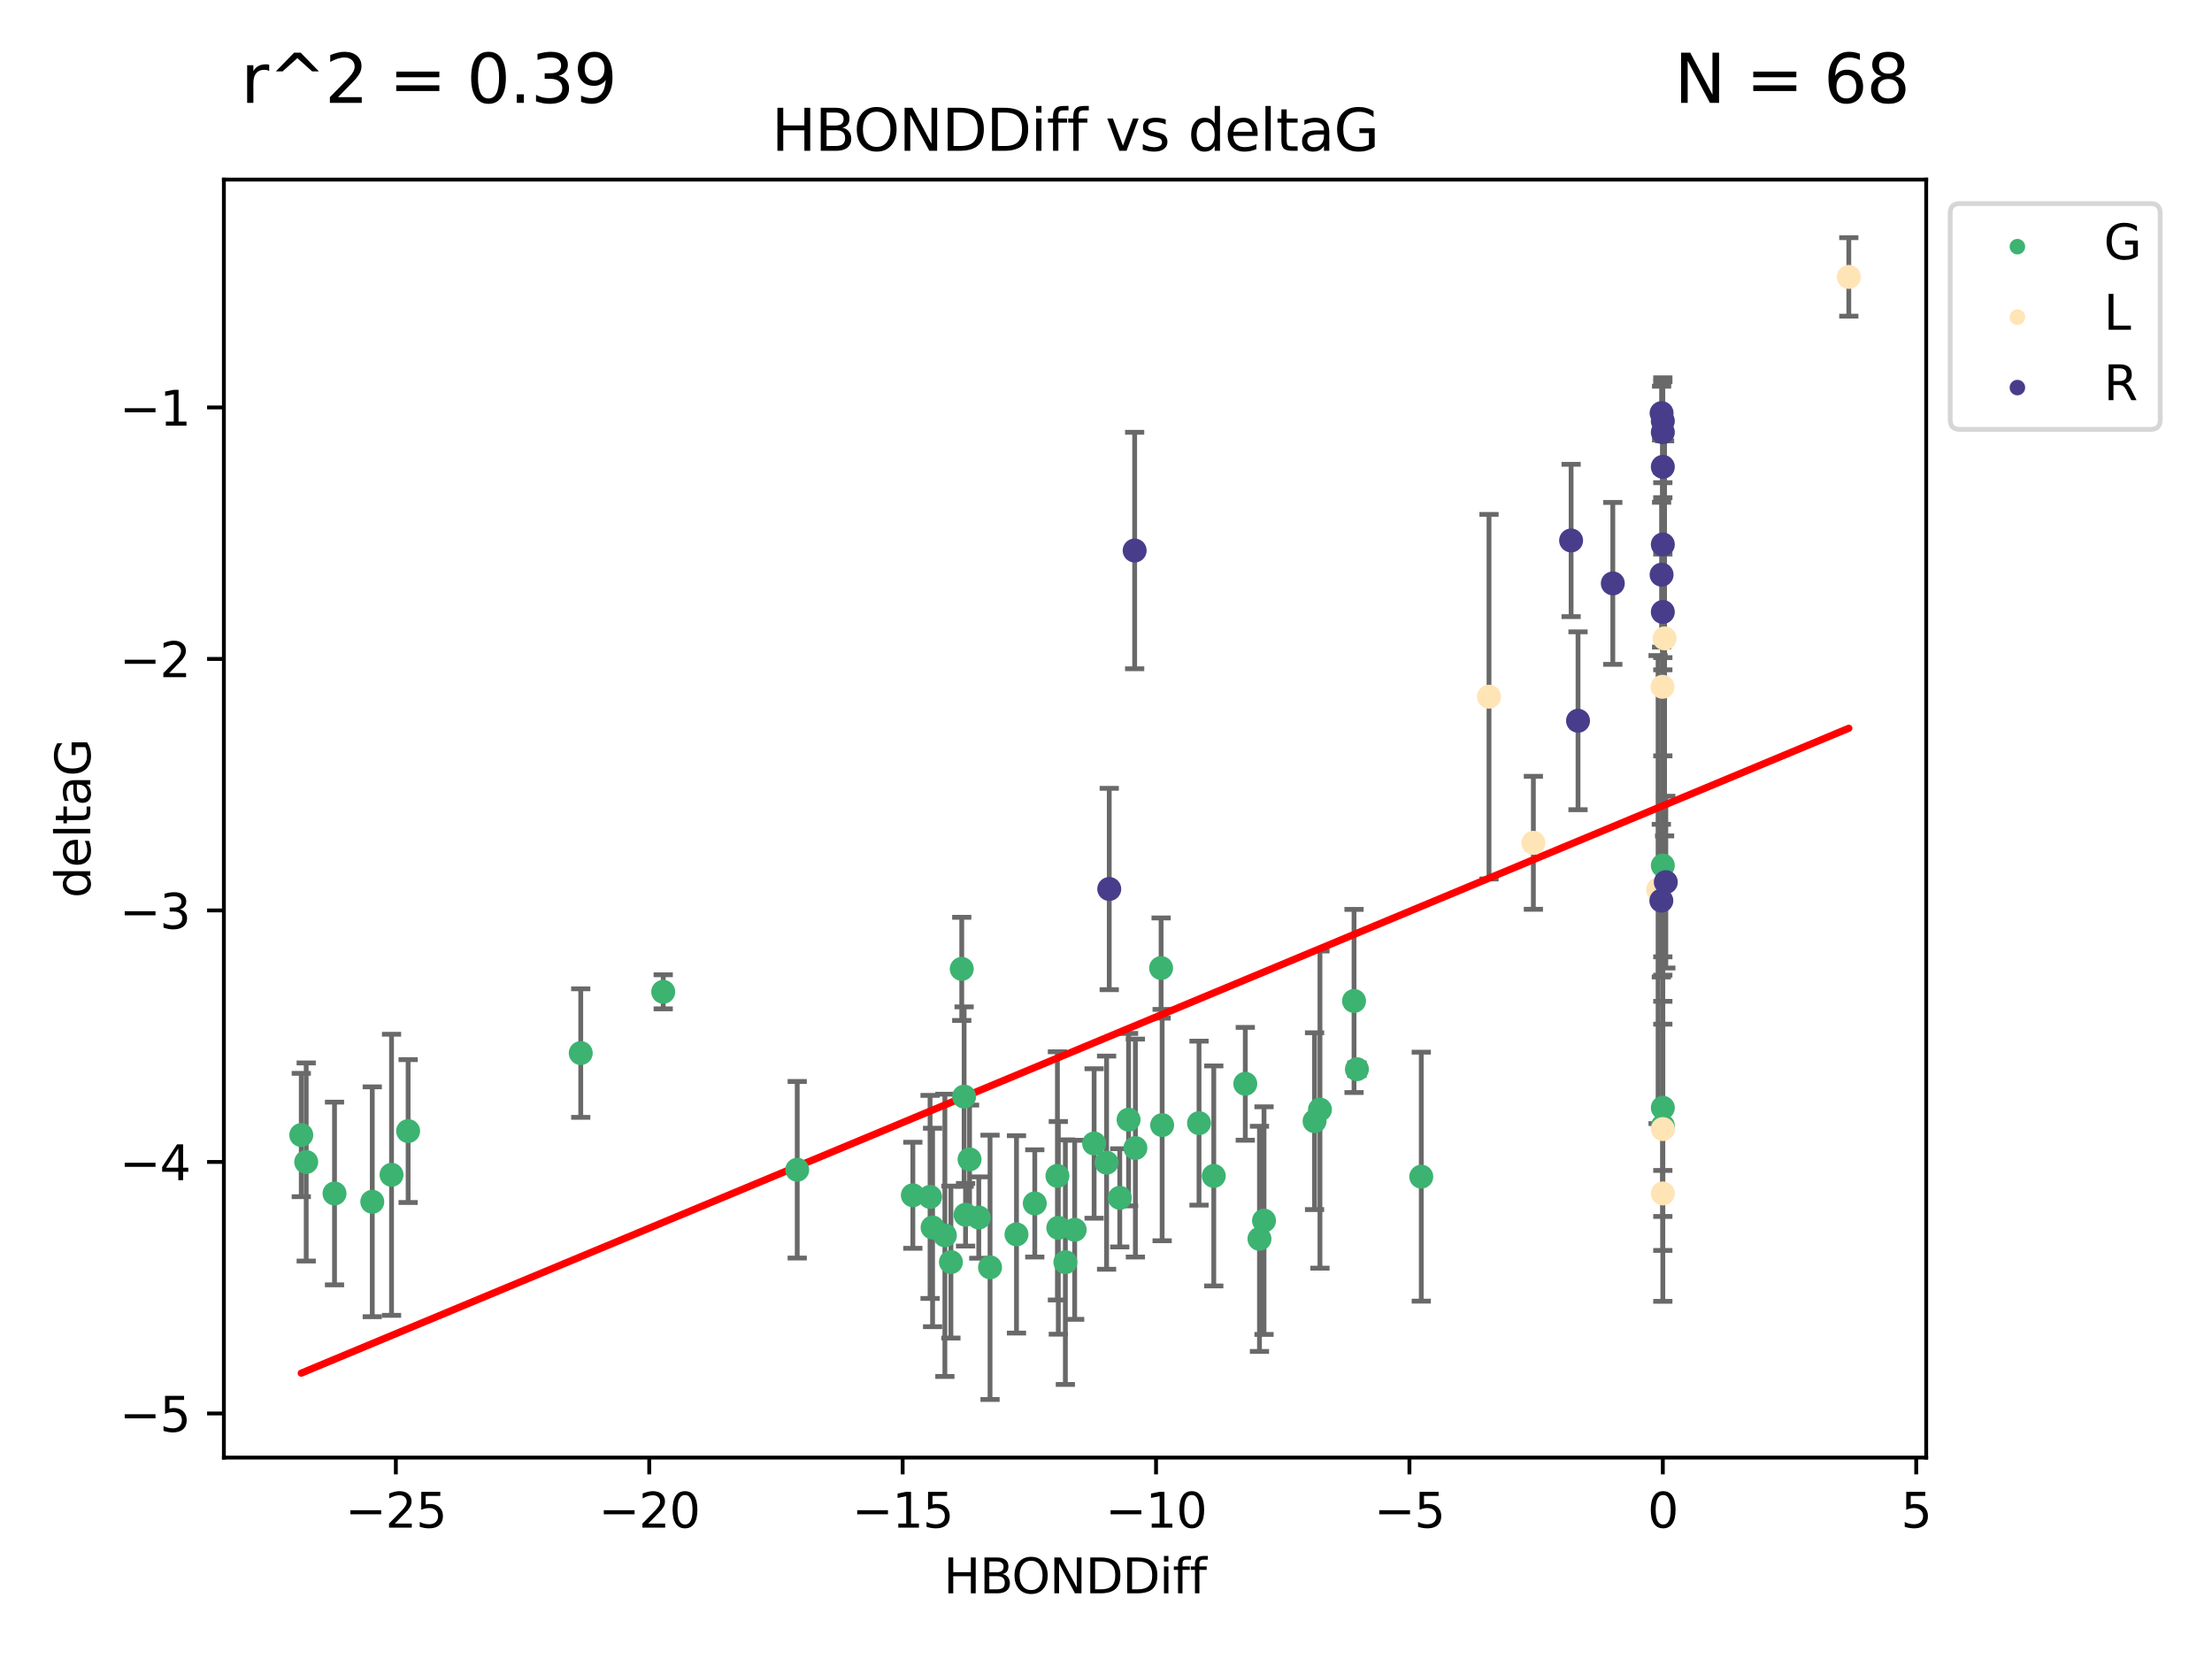 <?xml version="1.0" encoding="utf-8" standalone="no"?>
<!DOCTYPE svg PUBLIC "-//W3C//DTD SVG 1.1//EN"
  "http://www.w3.org/Graphics/SVG/1.1/DTD/svg11.dtd">
<svg xmlns:xlink="http://www.w3.org/1999/xlink" width="460.8pt" height="345.6pt" viewBox="0 0 460.8 345.6" xmlns="http://www.w3.org/2000/svg" version="1.1">
 <defs>
  <style type="text/css">*{stroke-linejoin: round; stroke-linecap: butt}</style>
 </defs>
 <g id="figure_1">
  <g id="patch_1">
   <path d="M 0 345.6 
L 460.8 345.6 
L 460.8 0 
L 0 0 
z
" style="fill: #ffffff"/>
  </g>
  <g id="axes_1">
   <g id="patch_2">
    <path d="M 46.64 303.64 
L 401.26 303.64 
L 401.26 37.411 
L 46.64 37.411 
z
" style="fill: #ffffff"/>
   </g>
   <g id="PathCollection_1">
    <defs>
     <path id="mfdeaddc283" d="M 0 1.118 
C 0.297 1.118 0.581 1 0.791 0.791 
C 1 0.581 1.118 0.297 1.118 0 
C 1.118 -0.297 1 -0.581 0.791 -0.791 
C 0.581 -1 0.297 -1.118 0 -1.118 
C -0.297 -1.118 -0.581 -1 -0.791 -0.791 
C -1 -0.581 -1.118 -0.297 -1.118 0 
C -1.118 0.297 -1 0.581 -0.791 0.791 
C -0.581 1 -0.297 1.118 0 1.118 
z
" style="stroke: #3cb371"/>
    </defs>
    <g clip-path="url(#pfd2cdc1898)">
     <use xlink:href="#mfdeaddc283" x="215.563" y="250.694" style="fill: #3cb371; stroke: #3cb371"/>
     <use xlink:href="#mfdeaddc283" x="221.936" y="262.93" style="fill: #3cb371; stroke: #3cb371"/>
     <use xlink:href="#mfdeaddc283" x="236.522" y="239.16" style="fill: #3cb371; stroke: #3cb371"/>
     <use xlink:href="#mfdeaddc283" x="230.523" y="242.204" style="fill: #3cb371; stroke: #3cb371"/>
     <use xlink:href="#mfdeaddc283" x="69.685" y="248.626" style="fill: #3cb371; stroke: #3cb371"/>
     <use xlink:href="#mfdeaddc283" x="196.836" y="257.34" style="fill: #3cb371; stroke: #3cb371"/>
     <use xlink:href="#mfdeaddc283" x="211.752" y="257.145" style="fill: #3cb371; stroke: #3cb371"/>
     <use xlink:href="#mfdeaddc283" x="194.274" y="255.705" style="fill: #3cb371; stroke: #3cb371"/>
     <use xlink:href="#mfdeaddc283" x="85.02" y="235.623" style="fill: #3cb371; stroke: #3cb371"/>
     <use xlink:href="#mfdeaddc283" x="166.076" y="243.683" style="fill: #3cb371; stroke: #3cb371"/>
     <use xlink:href="#mfdeaddc283" x="81.563" y="244.731" style="fill: #3cb371; stroke: #3cb371"/>
     <use xlink:href="#mfdeaddc283" x="190.162" y="248.997" style="fill: #3cb371; stroke: #3cb371"/>
     <use xlink:href="#mfdeaddc283" x="77.55" y="250.352" style="fill: #3cb371; stroke: #3cb371"/>
     <use xlink:href="#mfdeaddc283" x="206.244" y="264.006" style="fill: #3cb371; stroke: #3cb371"/>
     <use xlink:href="#mfdeaddc283" x="242.095" y="234.378" style="fill: #3cb371; stroke: #3cb371"/>
     <use xlink:href="#mfdeaddc283" x="220.465" y="255.783" style="fill: #3cb371; stroke: #3cb371"/>
     <use xlink:href="#mfdeaddc283" x="262.372" y="258.074" style="fill: #3cb371; stroke: #3cb371"/>
     <use xlink:href="#mfdeaddc283" x="220.28" y="244.958" style="fill: #3cb371; stroke: #3cb371"/>
     <use xlink:href="#mfdeaddc283" x="203.897" y="253.637" style="fill: #3cb371; stroke: #3cb371"/>
     <use xlink:href="#mfdeaddc283" x="233.269" y="249.531" style="fill: #3cb371; stroke: #3cb371"/>
     <use xlink:href="#mfdeaddc283" x="241.879" y="201.658" style="fill: #3cb371; stroke: #3cb371"/>
     <use xlink:href="#mfdeaddc283" x="223.874" y="256.189" style="fill: #3cb371; stroke: #3cb371"/>
     <use xlink:href="#mfdeaddc283" x="201.143" y="253.055" style="fill: #3cb371; stroke: #3cb371"/>
     <use xlink:href="#mfdeaddc283" x="252.851" y="244.969" style="fill: #3cb371; stroke: #3cb371"/>
     <use xlink:href="#mfdeaddc283" x="198.093" y="262.915" style="fill: #3cb371; stroke: #3cb371"/>
     <use xlink:href="#mfdeaddc283" x="249.779" y="233.968" style="fill: #3cb371; stroke: #3cb371"/>
     <use xlink:href="#mfdeaddc283" x="200.351" y="201.836" style="fill: #3cb371; stroke: #3cb371"/>
     <use xlink:href="#mfdeaddc283" x="227.926" y="238.21" style="fill: #3cb371; stroke: #3cb371"/>
     <use xlink:href="#mfdeaddc283" x="193.752" y="249.339" style="fill: #3cb371; stroke: #3cb371"/>
     <use xlink:href="#mfdeaddc283" x="200.844" y="228.439" style="fill: #3cb371; stroke: #3cb371"/>
     <use xlink:href="#mfdeaddc283" x="62.759" y="236.447" style="fill: #3cb371; stroke: #3cb371"/>
     <use xlink:href="#mfdeaddc283" x="63.788" y="242.066" style="fill: #3cb371; stroke: #3cb371"/>
     <use xlink:href="#mfdeaddc283" x="120.98" y="219.376" style="fill: #3cb371; stroke: #3cb371"/>
     <use xlink:href="#mfdeaddc283" x="259.416" y="225.774" style="fill: #3cb371; stroke: #3cb371"/>
     <use xlink:href="#mfdeaddc283" x="282.071" y="208.518" style="fill: #3cb371; stroke: #3cb371"/>
     <use xlink:href="#mfdeaddc283" x="201.974" y="241.52" style="fill: #3cb371; stroke: #3cb371"/>
     <use xlink:href="#mfdeaddc283" x="235.102" y="233.249" style="fill: #3cb371; stroke: #3cb371"/>
     <use xlink:href="#mfdeaddc283" x="274.972" y="231.145" style="fill: #3cb371; stroke: #3cb371"/>
     <use xlink:href="#mfdeaddc283" x="138.161" y="206.613" style="fill: #3cb371; stroke: #3cb371"/>
     <use xlink:href="#mfdeaddc283" x="273.847" y="233.561" style="fill: #3cb371; stroke: #3cb371"/>
     <use xlink:href="#mfdeaddc283" x="282.67" y="222.733" style="fill: #3cb371; stroke: #3cb371"/>
     <use xlink:href="#mfdeaddc283" x="346.397" y="180.303" style="fill: #3cb371; stroke: #3cb371"/>
     <use xlink:href="#mfdeaddc283" x="346.397" y="234.537" style="fill: #3cb371; stroke: #3cb371"/>
     <use xlink:href="#mfdeaddc283" x="263.318" y="254.278" style="fill: #3cb371; stroke: #3cb371"/>
     <use xlink:href="#mfdeaddc283" x="296.077" y="245.119" style="fill: #3cb371; stroke: #3cb371"/>
     <use xlink:href="#mfdeaddc283" x="346.397" y="230.765" style="fill: #3cb371; stroke: #3cb371"/>
    </g>
   </g>
   <g id="PathCollection_2">
    <defs>
     <path id="me9e68fda17" d="M 0 1.118 
C 0.297 1.118 0.581 1 0.791 0.791 
C 1 0.581 1.118 0.297 1.118 0 
C 1.118 -0.297 1 -0.581 0.791 -0.791 
C 0.581 -1 0.297 -1.118 0 -1.118 
C -0.297 -1.118 -0.581 -1 -0.791 -0.791 
C -1 -0.581 -1.118 -0.297 -1.118 0 
C -1.118 0.297 -1 0.581 -0.791 0.791 
C -0.581 1 -0.297 1.118 0 1.118 
z
" style="stroke: #ffe4b5"/>
    </defs>
    <g clip-path="url(#pfd2cdc1898)">
     <use xlink:href="#me9e68fda17" x="319.431" y="175.57" style="fill: #ffe4b5; stroke: #ffe4b5"/>
     <use xlink:href="#me9e68fda17" x="346.397" y="248.616" style="fill: #ffe4b5; stroke: #ffe4b5"/>
     <use xlink:href="#me9e68fda17" x="346.332" y="143.071" style="fill: #ffe4b5; stroke: #ffe4b5"/>
     <use xlink:href="#me9e68fda17" x="310.188" y="145.132" style="fill: #ffe4b5; stroke: #ffe4b5"/>
     <use xlink:href="#me9e68fda17" x="345.41" y="185.314" style="fill: #ffe4b5; stroke: #ffe4b5"/>
     <use xlink:href="#me9e68fda17" x="346.397" y="235.208" style="fill: #ffe4b5; stroke: #ffe4b5"/>
     <use xlink:href="#me9e68fda17" x="346.763" y="132.989" style="fill: #ffe4b5; stroke: #ffe4b5"/>
     <use xlink:href="#me9e68fda17" x="385.141" y="57.685" style="fill: #ffe4b5; stroke: #ffe4b5"/>
    </g>
   </g>
   <g id="PathCollection_3">
    <defs>
     <path id="m2928552bb0" d="M 0 1.118 
C 0.297 1.118 0.581 1 0.791 0.791 
C 1 0.581 1.118 0.297 1.118 0 
C 1.118 -0.297 1 -0.581 0.791 -0.791 
C 0.581 -1 0.297 -1.118 0 -1.118 
C -0.297 -1.118 -0.581 -1 -0.791 -0.791 
C -1 -0.581 -1.118 -0.297 -1.118 0 
C -1.118 0.297 -1 0.581 -0.791 0.791 
C -0.581 1 -0.297 1.118 0 1.118 
z
" style="stroke: #483d8b"/>
    </defs>
    <g clip-path="url(#pfd2cdc1898)">
     <use xlink:href="#m2928552bb0" x="346.397" y="127.483" style="fill: #483d8b; stroke: #483d8b"/>
     <use xlink:href="#m2928552bb0" x="231.076" y="185.193" style="fill: #483d8b; stroke: #483d8b"/>
     <use xlink:href="#m2928552bb0" x="346.14" y="86.058" style="fill: #483d8b; stroke: #483d8b"/>
     <use xlink:href="#m2928552bb0" x="236.369" y="114.683" style="fill: #483d8b; stroke: #483d8b"/>
     <use xlink:href="#m2928552bb0" x="346.139" y="119.716" style="fill: #483d8b; stroke: #483d8b"/>
     <use xlink:href="#m2928552bb0" x="346.397" y="90.044" style="fill: #483d8b; stroke: #483d8b"/>
     <use xlink:href="#m2928552bb0" x="327.289" y="112.59" style="fill: #483d8b; stroke: #483d8b"/>
     <use xlink:href="#m2928552bb0" x="347.018" y="183.764" style="fill: #483d8b; stroke: #483d8b"/>
     <use xlink:href="#m2928552bb0" x="346.397" y="97.249" style="fill: #483d8b; stroke: #483d8b"/>
     <use xlink:href="#m2928552bb0" x="346.397" y="87.707" style="fill: #483d8b; stroke: #483d8b"/>
     <use xlink:href="#m2928552bb0" x="335.977" y="121.532" style="fill: #483d8b; stroke: #483d8b"/>
     <use xlink:href="#m2928552bb0" x="328.731" y="150.149" style="fill: #483d8b; stroke: #483d8b"/>
     <use xlink:href="#m2928552bb0" x="346.397" y="113.422" style="fill: #483d8b; stroke: #483d8b"/>
     <use xlink:href="#m2928552bb0" x="346.086" y="187.62" style="fill: #483d8b; stroke: #483d8b"/>
    </g>
   </g>
   <g id="matplotlib.axis_1">
    <g id="xtick_1">
     <g id="line2d_1">
      <defs>
       <path id="m37e1b40273" d="M 0 0 
L 0 3.5 
" style="stroke: #000000; stroke-width: 0.8"/>
      </defs>
      <g>
       <use xlink:href="#m37e1b40273" x="82.463" y="303.64" style="stroke: #000000; stroke-width: 0.8"/>
      </g>
     </g>
     <g id="text_1">
      <!-- −25 -->
      <g transform="translate(71.911 318.238)scale(0.1 -0.1)">
       <defs>
        <path id="DejaVuSans-2212" d="M 678 2272 
L 4684 2272 
L 4684 1741 
L 678 1741 
L 678 2272 
z
" transform="scale(0.016)"/>
        <path id="DejaVuSans-32" d="M 1228 531 
L 3431 531 
L 3431 0 
L 469 0 
L 469 531 
Q 828 903 1448 1529 
Q 2069 2156 2228 2338 
Q 2531 2678 2651 2914 
Q 2772 3150 2772 3378 
Q 2772 3750 2511 3984 
Q 2250 4219 1831 4219 
Q 1534 4219 1204 4116 
Q 875 4013 500 3803 
L 500 4441 
Q 881 4594 1212 4672 
Q 1544 4750 1819 4750 
Q 2544 4750 2975 4387 
Q 3406 4025 3406 3419 
Q 3406 3131 3298 2873 
Q 3191 2616 2906 2266 
Q 2828 2175 2409 1742 
Q 1991 1309 1228 531 
z
" transform="scale(0.016)"/>
        <path id="DejaVuSans-35" d="M 691 4666 
L 3169 4666 
L 3169 4134 
L 1269 4134 
L 1269 2991 
Q 1406 3038 1543 3061 
Q 1681 3084 1819 3084 
Q 2600 3084 3056 2656 
Q 3513 2228 3513 1497 
Q 3513 744 3044 326 
Q 2575 -91 1722 -91 
Q 1428 -91 1123 -41 
Q 819 9 494 109 
L 494 744 
Q 775 591 1075 516 
Q 1375 441 1709 441 
Q 2250 441 2565 725 
Q 2881 1009 2881 1497 
Q 2881 1984 2565 2268 
Q 2250 2553 1709 2553 
Q 1456 2553 1204 2497 
Q 953 2441 691 2322 
L 691 4666 
z
" transform="scale(0.016)"/>
       </defs>
       <use xlink:href="#DejaVuSans-2212"/>
       <use xlink:href="#DejaVuSans-32" x="83.789"/>
       <use xlink:href="#DejaVuSans-35" x="147.412"/>
      </g>
     </g>
    </g>
    <g id="xtick_2">
     <g id="line2d_2">
      <g>
       <use xlink:href="#m37e1b40273" x="135.25" y="303.64" style="stroke: #000000; stroke-width: 0.8"/>
      </g>
     </g>
     <g id="text_2">
      <!-- −20 -->
      <g transform="translate(124.698 318.238)scale(0.1 -0.1)">
       <defs>
        <path id="DejaVuSans-30" d="M 2034 4250 
Q 1547 4250 1301 3770 
Q 1056 3291 1056 2328 
Q 1056 1369 1301 889 
Q 1547 409 2034 409 
Q 2525 409 2770 889 
Q 3016 1369 3016 2328 
Q 3016 3291 2770 3770 
Q 2525 4250 2034 4250 
z
M 2034 4750 
Q 2819 4750 3233 4129 
Q 3647 3509 3647 2328 
Q 3647 1150 3233 529 
Q 2819 -91 2034 -91 
Q 1250 -91 836 529 
Q 422 1150 422 2328 
Q 422 3509 836 4129 
Q 1250 4750 2034 4750 
z
" transform="scale(0.016)"/>
       </defs>
       <use xlink:href="#DejaVuSans-2212"/>
       <use xlink:href="#DejaVuSans-32" x="83.789"/>
       <use xlink:href="#DejaVuSans-30" x="147.412"/>
      </g>
     </g>
    </g>
    <g id="xtick_3">
     <g id="line2d_3">
      <g>
       <use xlink:href="#m37e1b40273" x="188.037" y="303.64" style="stroke: #000000; stroke-width: 0.8"/>
      </g>
     </g>
     <g id="text_3">
      <!-- −15 -->
      <g transform="translate(177.485 318.238)scale(0.1 -0.1)">
       <defs>
        <path id="DejaVuSans-31" d="M 794 531 
L 1825 531 
L 1825 4091 
L 703 3866 
L 703 4441 
L 1819 4666 
L 2450 4666 
L 2450 531 
L 3481 531 
L 3481 0 
L 794 0 
L 794 531 
z
" transform="scale(0.016)"/>
       </defs>
       <use xlink:href="#DejaVuSans-2212"/>
       <use xlink:href="#DejaVuSans-31" x="83.789"/>
       <use xlink:href="#DejaVuSans-35" x="147.412"/>
      </g>
     </g>
    </g>
    <g id="xtick_4">
     <g id="line2d_4">
      <g>
       <use xlink:href="#m37e1b40273" x="240.824" y="303.64" style="stroke: #000000; stroke-width: 0.8"/>
      </g>
     </g>
     <g id="text_4">
      <!-- −10 -->
      <g transform="translate(230.271 318.238)scale(0.1 -0.1)">
       <use xlink:href="#DejaVuSans-2212"/>
       <use xlink:href="#DejaVuSans-31" x="83.789"/>
       <use xlink:href="#DejaVuSans-30" x="147.412"/>
      </g>
     </g>
    </g>
    <g id="xtick_5">
     <g id="line2d_5">
      <g>
       <use xlink:href="#m37e1b40273" x="293.611" y="303.64" style="stroke: #000000; stroke-width: 0.8"/>
      </g>
     </g>
     <g id="text_5">
      <!-- −5 -->
      <g transform="translate(286.24 318.238)scale(0.1 -0.1)">
       <use xlink:href="#DejaVuSans-2212"/>
       <use xlink:href="#DejaVuSans-35" x="83.789"/>
      </g>
     </g>
    </g>
    <g id="xtick_6">
     <g id="line2d_6">
      <g>
       <use xlink:href="#m37e1b40273" x="346.397" y="303.64" style="stroke: #000000; stroke-width: 0.8"/>
      </g>
     </g>
     <g id="text_6">
      <!-- 0 -->
      <g transform="translate(343.216 318.238)scale(0.1 -0.1)">
       <use xlink:href="#DejaVuSans-30"/>
      </g>
     </g>
    </g>
    <g id="xtick_7">
     <g id="line2d_7">
      <g>
       <use xlink:href="#m37e1b40273" x="399.184" y="303.64" style="stroke: #000000; stroke-width: 0.8"/>
      </g>
     </g>
     <g id="text_7">
      <!-- 5 -->
      <g transform="translate(396.003 318.238)scale(0.1 -0.1)">
       <use xlink:href="#DejaVuSans-35"/>
      </g>
     </g>
    </g>
    <g id="text_8">
     <!-- HBONDDiff -->
     <g transform="translate(196.561 331.917)scale(0.1 -0.1)">
      <defs>
       <path id="DejaVuSans-48" d="M 628 4666 
L 1259 4666 
L 1259 2753 
L 3553 2753 
L 3553 4666 
L 4184 4666 
L 4184 0 
L 3553 0 
L 3553 2222 
L 1259 2222 
L 1259 0 
L 628 0 
L 628 4666 
z
" transform="scale(0.016)"/>
       <path id="DejaVuSans-42" d="M 1259 2228 
L 1259 519 
L 2272 519 
Q 2781 519 3026 730 
Q 3272 941 3272 1375 
Q 3272 1813 3026 2020 
Q 2781 2228 2272 2228 
L 1259 2228 
z
M 1259 4147 
L 1259 2741 
L 2194 2741 
Q 2656 2741 2882 2914 
Q 3109 3088 3109 3444 
Q 3109 3797 2882 3972 
Q 2656 4147 2194 4147 
L 1259 4147 
z
M 628 4666 
L 2241 4666 
Q 2963 4666 3353 4366 
Q 3744 4066 3744 3513 
Q 3744 3084 3544 2831 
Q 3344 2578 2956 2516 
Q 3422 2416 3680 2098 
Q 3938 1781 3938 1306 
Q 3938 681 3513 340 
Q 3088 0 2303 0 
L 628 0 
L 628 4666 
z
" transform="scale(0.016)"/>
       <path id="DejaVuSans-4f" d="M 2522 4238 
Q 1834 4238 1429 3725 
Q 1025 3213 1025 2328 
Q 1025 1447 1429 934 
Q 1834 422 2522 422 
Q 3209 422 3611 934 
Q 4013 1447 4013 2328 
Q 4013 3213 3611 3725 
Q 3209 4238 2522 4238 
z
M 2522 4750 
Q 3503 4750 4090 4092 
Q 4678 3434 4678 2328 
Q 4678 1225 4090 567 
Q 3503 -91 2522 -91 
Q 1538 -91 948 565 
Q 359 1222 359 2328 
Q 359 3434 948 4092 
Q 1538 4750 2522 4750 
z
" transform="scale(0.016)"/>
       <path id="DejaVuSans-4e" d="M 628 4666 
L 1478 4666 
L 3547 763 
L 3547 4666 
L 4159 4666 
L 4159 0 
L 3309 0 
L 1241 3903 
L 1241 0 
L 628 0 
L 628 4666 
z
" transform="scale(0.016)"/>
       <path id="DejaVuSans-44" d="M 1259 4147 
L 1259 519 
L 2022 519 
Q 2988 519 3436 956 
Q 3884 1394 3884 2338 
Q 3884 3275 3436 3711 
Q 2988 4147 2022 4147 
L 1259 4147 
z
M 628 4666 
L 1925 4666 
Q 3281 4666 3915 4102 
Q 4550 3538 4550 2338 
Q 4550 1131 3912 565 
Q 3275 0 1925 0 
L 628 0 
L 628 4666 
z
" transform="scale(0.016)"/>
       <path id="DejaVuSans-69" d="M 603 3500 
L 1178 3500 
L 1178 0 
L 603 0 
L 603 3500 
z
M 603 4863 
L 1178 4863 
L 1178 4134 
L 603 4134 
L 603 4863 
z
" transform="scale(0.016)"/>
       <path id="DejaVuSans-66" d="M 2375 4863 
L 2375 4384 
L 1825 4384 
Q 1516 4384 1395 4259 
Q 1275 4134 1275 3809 
L 1275 3500 
L 2222 3500 
L 2222 3053 
L 1275 3053 
L 1275 0 
L 697 0 
L 697 3053 
L 147 3053 
L 147 3500 
L 697 3500 
L 697 3744 
Q 697 4328 969 4595 
Q 1241 4863 1831 4863 
L 2375 4863 
z
" transform="scale(0.016)"/>
      </defs>
      <use xlink:href="#DejaVuSans-48"/>
      <use xlink:href="#DejaVuSans-42" x="75.195"/>
      <use xlink:href="#DejaVuSans-4f" x="142.049"/>
      <use xlink:href="#DejaVuSans-4e" x="220.76"/>
      <use xlink:href="#DejaVuSans-44" x="295.564"/>
      <use xlink:href="#DejaVuSans-44" x="372.566"/>
      <use xlink:href="#DejaVuSans-69" x="449.568"/>
      <use xlink:href="#DejaVuSans-66" x="477.352"/>
      <use xlink:href="#DejaVuSans-66" x="512.557"/>
     </g>
    </g>
   </g>
   <g id="matplotlib.axis_2">
    <g id="ytick_1">
     <g id="line2d_8">
      <defs>
       <path id="mcf8cc3e5f6" d="M 0 0 
L -3.5 0 
" style="stroke: #000000; stroke-width: 0.8"/>
      </defs>
      <g>
       <use xlink:href="#mcf8cc3e5f6" x="46.64" y="294.452" style="stroke: #000000; stroke-width: 0.8"/>
      </g>
     </g>
     <g id="text_9">
      <!-- −5 -->
      <g transform="translate(24.898 298.251)scale(0.1 -0.1)">
       <use xlink:href="#DejaVuSans-2212"/>
       <use xlink:href="#DejaVuSans-35" x="83.789"/>
      </g>
     </g>
    </g>
    <g id="ytick_2">
     <g id="line2d_9">
      <g>
       <use xlink:href="#mcf8cc3e5f6" x="46.64" y="242.057" style="stroke: #000000; stroke-width: 0.8"/>
      </g>
     </g>
     <g id="text_10">
      <!-- −4 -->
      <g transform="translate(24.898 245.857)scale(0.1 -0.1)">
       <defs>
        <path id="DejaVuSans-34" d="M 2419 4116 
L 825 1625 
L 2419 1625 
L 2419 4116 
z
M 2253 4666 
L 3047 4666 
L 3047 1625 
L 3713 1625 
L 3713 1100 
L 3047 1100 
L 3047 0 
L 2419 0 
L 2419 1100 
L 313 1100 
L 313 1709 
L 2253 4666 
z
" transform="scale(0.016)"/>
       </defs>
       <use xlink:href="#DejaVuSans-2212"/>
       <use xlink:href="#DejaVuSans-34" x="83.789"/>
      </g>
     </g>
    </g>
    <g id="ytick_3">
     <g id="line2d_10">
      <g>
       <use xlink:href="#mcf8cc3e5f6" x="46.64" y="189.663" style="stroke: #000000; stroke-width: 0.8"/>
      </g>
     </g>
     <g id="text_11">
      <!-- −3 -->
      <g transform="translate(24.898 193.462)scale(0.1 -0.1)">
       <defs>
        <path id="DejaVuSans-33" d="M 2597 2516 
Q 3050 2419 3304 2112 
Q 3559 1806 3559 1356 
Q 3559 666 3084 287 
Q 2609 -91 1734 -91 
Q 1441 -91 1130 -33 
Q 819 25 488 141 
L 488 750 
Q 750 597 1062 519 
Q 1375 441 1716 441 
Q 2309 441 2620 675 
Q 2931 909 2931 1356 
Q 2931 1769 2642 2001 
Q 2353 2234 1838 2234 
L 1294 2234 
L 1294 2753 
L 1863 2753 
Q 2328 2753 2575 2939 
Q 2822 3125 2822 3475 
Q 2822 3834 2567 4026 
Q 2313 4219 1838 4219 
Q 1578 4219 1281 4162 
Q 984 4106 628 3988 
L 628 4550 
Q 988 4650 1302 4700 
Q 1616 4750 1894 4750 
Q 2613 4750 3031 4423 
Q 3450 4097 3450 3541 
Q 3450 3153 3228 2886 
Q 3006 2619 2597 2516 
z
" transform="scale(0.016)"/>
       </defs>
       <use xlink:href="#DejaVuSans-2212"/>
       <use xlink:href="#DejaVuSans-33" x="83.789"/>
      </g>
     </g>
    </g>
    <g id="ytick_4">
     <g id="line2d_11">
      <g>
       <use xlink:href="#mcf8cc3e5f6" x="46.64" y="137.269" style="stroke: #000000; stroke-width: 0.8"/>
      </g>
     </g>
     <g id="text_12">
      <!-- −2 -->
      <g transform="translate(24.898 141.068)scale(0.1 -0.1)">
       <use xlink:href="#DejaVuSans-2212"/>
       <use xlink:href="#DejaVuSans-32" x="83.789"/>
      </g>
     </g>
    </g>
    <g id="ytick_5">
     <g id="line2d_12">
      <g>
       <use xlink:href="#mcf8cc3e5f6" x="46.64" y="84.875" style="stroke: #000000; stroke-width: 0.8"/>
      </g>
     </g>
     <g id="text_13">
      <!-- −1 -->
      <g transform="translate(24.898 88.674)scale(0.1 -0.1)">
       <use xlink:href="#DejaVuSans-2212"/>
       <use xlink:href="#DejaVuSans-31" x="83.789"/>
      </g>
     </g>
    </g>
    <g id="text_14">
     <!-- deltaG -->
     <g transform="translate(18.818 187.064)rotate(-90)scale(0.1 -0.1)">
      <defs>
       <path id="DejaVuSans-64" d="M 2906 2969 
L 2906 4863 
L 3481 4863 
L 3481 0 
L 2906 0 
L 2906 525 
Q 2725 213 2448 61 
Q 2172 -91 1784 -91 
Q 1150 -91 751 415 
Q 353 922 353 1747 
Q 353 2572 751 3078 
Q 1150 3584 1784 3584 
Q 2172 3584 2448 3432 
Q 2725 3281 2906 2969 
z
M 947 1747 
Q 947 1113 1208 752 
Q 1469 391 1925 391 
Q 2381 391 2643 752 
Q 2906 1113 2906 1747 
Q 2906 2381 2643 2742 
Q 2381 3103 1925 3103 
Q 1469 3103 1208 2742 
Q 947 2381 947 1747 
z
" transform="scale(0.016)"/>
       <path id="DejaVuSans-65" d="M 3597 1894 
L 3597 1613 
L 953 1613 
Q 991 1019 1311 708 
Q 1631 397 2203 397 
Q 2534 397 2845 478 
Q 3156 559 3463 722 
L 3463 178 
Q 3153 47 2828 -22 
Q 2503 -91 2169 -91 
Q 1331 -91 842 396 
Q 353 884 353 1716 
Q 353 2575 817 3079 
Q 1281 3584 2069 3584 
Q 2775 3584 3186 3129 
Q 3597 2675 3597 1894 
z
M 3022 2063 
Q 3016 2534 2758 2815 
Q 2500 3097 2075 3097 
Q 1594 3097 1305 2825 
Q 1016 2553 972 2059 
L 3022 2063 
z
" transform="scale(0.016)"/>
       <path id="DejaVuSans-6c" d="M 603 4863 
L 1178 4863 
L 1178 0 
L 603 0 
L 603 4863 
z
" transform="scale(0.016)"/>
       <path id="DejaVuSans-74" d="M 1172 4494 
L 1172 3500 
L 2356 3500 
L 2356 3053 
L 1172 3053 
L 1172 1153 
Q 1172 725 1289 603 
Q 1406 481 1766 481 
L 2356 481 
L 2356 0 
L 1766 0 
Q 1100 0 847 248 
Q 594 497 594 1153 
L 594 3053 
L 172 3053 
L 172 3500 
L 594 3500 
L 594 4494 
L 1172 4494 
z
" transform="scale(0.016)"/>
       <path id="DejaVuSans-61" d="M 2194 1759 
Q 1497 1759 1228 1600 
Q 959 1441 959 1056 
Q 959 750 1161 570 
Q 1363 391 1709 391 
Q 2188 391 2477 730 
Q 2766 1069 2766 1631 
L 2766 1759 
L 2194 1759 
z
M 3341 1997 
L 3341 0 
L 2766 0 
L 2766 531 
Q 2569 213 2275 61 
Q 1981 -91 1556 -91 
Q 1019 -91 701 211 
Q 384 513 384 1019 
Q 384 1609 779 1909 
Q 1175 2209 1959 2209 
L 2766 2209 
L 2766 2266 
Q 2766 2663 2505 2880 
Q 2244 3097 1772 3097 
Q 1472 3097 1187 3025 
Q 903 2953 641 2809 
L 641 3341 
Q 956 3463 1253 3523 
Q 1550 3584 1831 3584 
Q 2591 3584 2966 3190 
Q 3341 2797 3341 1997 
z
" transform="scale(0.016)"/>
       <path id="DejaVuSans-47" d="M 3809 666 
L 3809 1919 
L 2778 1919 
L 2778 2438 
L 4434 2438 
L 4434 434 
Q 4069 175 3628 42 
Q 3188 -91 2688 -91 
Q 1594 -91 976 548 
Q 359 1188 359 2328 
Q 359 3472 976 4111 
Q 1594 4750 2688 4750 
Q 3144 4750 3555 4637 
Q 3966 4525 4313 4306 
L 4313 3634 
Q 3963 3931 3569 4081 
Q 3175 4231 2741 4231 
Q 1884 4231 1454 3753 
Q 1025 3275 1025 2328 
Q 1025 1384 1454 906 
Q 1884 428 2741 428 
Q 3075 428 3337 486 
Q 3600 544 3809 666 
z
" transform="scale(0.016)"/>
      </defs>
      <use xlink:href="#DejaVuSans-64"/>
      <use xlink:href="#DejaVuSans-65" x="63.477"/>
      <use xlink:href="#DejaVuSans-6c" x="125"/>
      <use xlink:href="#DejaVuSans-74" x="152.783"/>
      <use xlink:href="#DejaVuSans-61" x="191.992"/>
      <use xlink:href="#DejaVuSans-47" x="253.271"/>
     </g>
    </g>
   </g>
   <g id="LineCollection_1">
    <path d="M 215.563 261.865 
L 215.563 239.523 
" clip-path="url(#pfd2cdc1898)" style="fill: none; stroke: #696969"/>
    <path d="M 221.936 288.405 
L 221.936 237.455 
" clip-path="url(#pfd2cdc1898)" style="fill: none; stroke: #696969"/>
    <path d="M 236.522 261.862 
L 236.522 216.458 
" clip-path="url(#pfd2cdc1898)" style="fill: none; stroke: #696969"/>
    <path d="M 230.523 264.405 
L 230.523 220.002 
" clip-path="url(#pfd2cdc1898)" style="fill: none; stroke: #696969"/>
    <path d="M 69.685 267.657 
L 69.685 229.596 
" clip-path="url(#pfd2cdc1898)" style="fill: none; stroke: #696969"/>
    <path d="M 196.836 286.739 
L 196.836 227.94 
" clip-path="url(#pfd2cdc1898)" style="fill: none; stroke: #696969"/>
    <path d="M 211.752 277.699 
L 211.752 236.59 
" clip-path="url(#pfd2cdc1898)" style="fill: none; stroke: #696969"/>
    <path d="M 194.274 276.375 
L 194.274 235.034 
" clip-path="url(#pfd2cdc1898)" style="fill: none; stroke: #696969"/>
    <path d="M 85.02 250.504 
L 85.02 220.742 
" clip-path="url(#pfd2cdc1898)" style="fill: none; stroke: #696969"/>
    <path d="M 166.076 262.075 
L 166.076 225.29 
" clip-path="url(#pfd2cdc1898)" style="fill: none; stroke: #696969"/>
    <path d="M 81.563 274.012 
L 81.563 215.449 
" clip-path="url(#pfd2cdc1898)" style="fill: none; stroke: #696969"/>
    <path d="M 190.162 260.044 
L 190.162 237.949 
" clip-path="url(#pfd2cdc1898)" style="fill: none; stroke: #696969"/>
    <path d="M 77.55 274.292 
L 77.55 226.412 
" clip-path="url(#pfd2cdc1898)" style="fill: none; stroke: #696969"/>
    <path d="M 206.244 291.539 
L 206.244 236.473 
" clip-path="url(#pfd2cdc1898)" style="fill: none; stroke: #696969"/>
    <path d="M 242.095 258.475 
L 242.095 210.28 
" clip-path="url(#pfd2cdc1898)" style="fill: none; stroke: #696969"/>
    <path d="M 220.465 277.934 
L 220.465 233.631 
" clip-path="url(#pfd2cdc1898)" style="fill: none; stroke: #696969"/>
    <path d="M 262.372 281.527 
L 262.372 234.621 
" clip-path="url(#pfd2cdc1898)" style="fill: none; stroke: #696969"/>
    <path d="M 220.28 270.812 
L 220.28 219.103 
" clip-path="url(#pfd2cdc1898)" style="fill: none; stroke: #696969"/>
    <path d="M 203.897 262.109 
L 203.897 245.165 
" clip-path="url(#pfd2cdc1898)" style="fill: none; stroke: #696969"/>
    <path d="M 233.269 259.759 
L 233.269 239.303 
" clip-path="url(#pfd2cdc1898)" style="fill: none; stroke: #696969"/>
    <path d="M 241.879 212.091 
L 241.879 191.226 
" clip-path="url(#pfd2cdc1898)" style="fill: none; stroke: #696969"/>
    <path d="M 223.874 274.839 
L 223.874 237.54 
" clip-path="url(#pfd2cdc1898)" style="fill: none; stroke: #696969"/>
    <path d="M 201.143 259.579 
L 201.143 246.532 
" clip-path="url(#pfd2cdc1898)" style="fill: none; stroke: #696969"/>
    <path d="M 252.851 267.888 
L 252.851 222.051 
" clip-path="url(#pfd2cdc1898)" style="fill: none; stroke: #696969"/>
    <path d="M 198.093 278.743 
L 198.093 247.087 
" clip-path="url(#pfd2cdc1898)" style="fill: none; stroke: #696969"/>
    <path d="M 249.779 251.046 
L 249.779 216.89 
" clip-path="url(#pfd2cdc1898)" style="fill: none; stroke: #696969"/>
    <path d="M 200.351 212.583 
L 200.351 191.089 
" clip-path="url(#pfd2cdc1898)" style="fill: none; stroke: #696969"/>
    <path d="M 227.926 253.777 
L 227.926 222.642 
" clip-path="url(#pfd2cdc1898)" style="fill: none; stroke: #696969"/>
    <path d="M 193.752 270.491 
L 193.752 228.187 
" clip-path="url(#pfd2cdc1898)" style="fill: none; stroke: #696969"/>
    <path d="M 200.844 247.124 
L 200.844 209.753 
" clip-path="url(#pfd2cdc1898)" style="fill: none; stroke: #696969"/>
    <path d="M 62.759 249.296 
L 62.759 223.598 
" clip-path="url(#pfd2cdc1898)" style="fill: none; stroke: #696969"/>
    <path d="M 63.788 262.701 
L 63.788 221.43 
" clip-path="url(#pfd2cdc1898)" style="fill: none; stroke: #696969"/>
    <path d="M 120.98 232.763 
L 120.98 205.989 
" clip-path="url(#pfd2cdc1898)" style="fill: none; stroke: #696969"/>
    <path d="M 259.416 237.525 
L 259.416 214.024 
" clip-path="url(#pfd2cdc1898)" style="fill: none; stroke: #696969"/>
    <path d="M 282.071 227.592 
L 282.071 189.444 
" clip-path="url(#pfd2cdc1898)" style="fill: none; stroke: #696969"/>
    <path d="M 201.974 252.833 
L 201.974 230.207 
" clip-path="url(#pfd2cdc1898)" style="fill: none; stroke: #696969"/>
    <path d="M 235.102 251.211 
L 235.102 215.287 
" clip-path="url(#pfd2cdc1898)" style="fill: none; stroke: #696969"/>
    <path d="M 274.972 264.181 
L 274.972 198.11 
" clip-path="url(#pfd2cdc1898)" style="fill: none; stroke: #696969"/>
    <path d="M 138.161 210.16 
L 138.161 203.065 
" clip-path="url(#pfd2cdc1898)" style="fill: none; stroke: #696969"/>
    <path d="M 273.847 251.978 
L 273.847 215.144 
" clip-path="url(#pfd2cdc1898)" style="fill: none; stroke: #696969"/>
    <path d="M 282.67 224.041 
L 282.67 221.426 
" clip-path="url(#pfd2cdc1898)" style="fill: none; stroke: #696969"/>
    <path d="M 346.397 203.148 
L 346.397 157.457 
" clip-path="url(#pfd2cdc1898)" style="fill: none; stroke: #696969"/>
    <path d="M 346.397 260.484 
L 346.397 208.591 
" clip-path="url(#pfd2cdc1898)" style="fill: none; stroke: #696969"/>
    <path d="M 263.318 277.988 
L 263.318 230.568 
" clip-path="url(#pfd2cdc1898)" style="fill: none; stroke: #696969"/>
    <path d="M 296.077 271.048 
L 296.077 219.19 
" clip-path="url(#pfd2cdc1898)" style="fill: none; stroke: #696969"/>
    <path d="M 346.397 248.177 
L 346.397 213.353 
" clip-path="url(#pfd2cdc1898)" style="fill: none; stroke: #696969"/>
   </g>
   <g id="line2d_13">
    <defs>
     <path id="mafaea8078e" d="M 2 0 
L -2 -0 
" style="stroke: #696969"/>
    </defs>
    <g clip-path="url(#pfd2cdc1898)">
     <use xlink:href="#mafaea8078e" x="215.563" y="261.865" style="fill: #696969; stroke: #696969"/>
     <use xlink:href="#mafaea8078e" x="221.936" y="288.405" style="fill: #696969; stroke: #696969"/>
     <use xlink:href="#mafaea8078e" x="236.522" y="261.862" style="fill: #696969; stroke: #696969"/>
     <use xlink:href="#mafaea8078e" x="230.523" y="264.405" style="fill: #696969; stroke: #696969"/>
     <use xlink:href="#mafaea8078e" x="69.685" y="267.657" style="fill: #696969; stroke: #696969"/>
     <use xlink:href="#mafaea8078e" x="196.836" y="286.739" style="fill: #696969; stroke: #696969"/>
     <use xlink:href="#mafaea8078e" x="211.752" y="277.699" style="fill: #696969; stroke: #696969"/>
     <use xlink:href="#mafaea8078e" x="194.274" y="276.375" style="fill: #696969; stroke: #696969"/>
     <use xlink:href="#mafaea8078e" x="85.02" y="250.504" style="fill: #696969; stroke: #696969"/>
     <use xlink:href="#mafaea8078e" x="166.076" y="262.075" style="fill: #696969; stroke: #696969"/>
     <use xlink:href="#mafaea8078e" x="81.563" y="274.012" style="fill: #696969; stroke: #696969"/>
     <use xlink:href="#mafaea8078e" x="190.162" y="260.044" style="fill: #696969; stroke: #696969"/>
     <use xlink:href="#mafaea8078e" x="77.55" y="274.292" style="fill: #696969; stroke: #696969"/>
     <use xlink:href="#mafaea8078e" x="206.244" y="291.539" style="fill: #696969; stroke: #696969"/>
     <use xlink:href="#mafaea8078e" x="242.095" y="258.475" style="fill: #696969; stroke: #696969"/>
     <use xlink:href="#mafaea8078e" x="220.465" y="277.934" style="fill: #696969; stroke: #696969"/>
     <use xlink:href="#mafaea8078e" x="262.372" y="281.527" style="fill: #696969; stroke: #696969"/>
     <use xlink:href="#mafaea8078e" x="220.28" y="270.812" style="fill: #696969; stroke: #696969"/>
     <use xlink:href="#mafaea8078e" x="203.897" y="262.109" style="fill: #696969; stroke: #696969"/>
     <use xlink:href="#mafaea8078e" x="233.269" y="259.759" style="fill: #696969; stroke: #696969"/>
     <use xlink:href="#mafaea8078e" x="241.879" y="212.091" style="fill: #696969; stroke: #696969"/>
     <use xlink:href="#mafaea8078e" x="223.874" y="274.839" style="fill: #696969; stroke: #696969"/>
     <use xlink:href="#mafaea8078e" x="201.143" y="259.579" style="fill: #696969; stroke: #696969"/>
     <use xlink:href="#mafaea8078e" x="252.851" y="267.888" style="fill: #696969; stroke: #696969"/>
     <use xlink:href="#mafaea8078e" x="198.093" y="278.743" style="fill: #696969; stroke: #696969"/>
     <use xlink:href="#mafaea8078e" x="249.779" y="251.046" style="fill: #696969; stroke: #696969"/>
     <use xlink:href="#mafaea8078e" x="200.351" y="212.583" style="fill: #696969; stroke: #696969"/>
     <use xlink:href="#mafaea8078e" x="227.926" y="253.777" style="fill: #696969; stroke: #696969"/>
     <use xlink:href="#mafaea8078e" x="193.752" y="270.491" style="fill: #696969; stroke: #696969"/>
     <use xlink:href="#mafaea8078e" x="200.844" y="247.124" style="fill: #696969; stroke: #696969"/>
     <use xlink:href="#mafaea8078e" x="62.759" y="249.296" style="fill: #696969; stroke: #696969"/>
     <use xlink:href="#mafaea8078e" x="63.788" y="262.701" style="fill: #696969; stroke: #696969"/>
     <use xlink:href="#mafaea8078e" x="120.98" y="232.763" style="fill: #696969; stroke: #696969"/>
     <use xlink:href="#mafaea8078e" x="259.416" y="237.525" style="fill: #696969; stroke: #696969"/>
     <use xlink:href="#mafaea8078e" x="282.071" y="227.592" style="fill: #696969; stroke: #696969"/>
     <use xlink:href="#mafaea8078e" x="201.974" y="252.833" style="fill: #696969; stroke: #696969"/>
     <use xlink:href="#mafaea8078e" x="235.102" y="251.211" style="fill: #696969; stroke: #696969"/>
     <use xlink:href="#mafaea8078e" x="274.972" y="264.181" style="fill: #696969; stroke: #696969"/>
     <use xlink:href="#mafaea8078e" x="138.161" y="210.16" style="fill: #696969; stroke: #696969"/>
     <use xlink:href="#mafaea8078e" x="273.847" y="251.978" style="fill: #696969; stroke: #696969"/>
     <use xlink:href="#mafaea8078e" x="282.67" y="224.041" style="fill: #696969; stroke: #696969"/>
     <use xlink:href="#mafaea8078e" x="346.397" y="203.148" style="fill: #696969; stroke: #696969"/>
     <use xlink:href="#mafaea8078e" x="346.397" y="260.484" style="fill: #696969; stroke: #696969"/>
     <use xlink:href="#mafaea8078e" x="263.318" y="277.988" style="fill: #696969; stroke: #696969"/>
     <use xlink:href="#mafaea8078e" x="296.077" y="271.048" style="fill: #696969; stroke: #696969"/>
     <use xlink:href="#mafaea8078e" x="346.397" y="248.177" style="fill: #696969; stroke: #696969"/>
    </g>
   </g>
   <g id="line2d_14">
    <g clip-path="url(#pfd2cdc1898)">
     <use xlink:href="#mafaea8078e" x="215.563" y="239.523" style="fill: #696969; stroke: #696969"/>
     <use xlink:href="#mafaea8078e" x="221.936" y="237.455" style="fill: #696969; stroke: #696969"/>
     <use xlink:href="#mafaea8078e" x="236.522" y="216.458" style="fill: #696969; stroke: #696969"/>
     <use xlink:href="#mafaea8078e" x="230.523" y="220.002" style="fill: #696969; stroke: #696969"/>
     <use xlink:href="#mafaea8078e" x="69.685" y="229.596" style="fill: #696969; stroke: #696969"/>
     <use xlink:href="#mafaea8078e" x="196.836" y="227.94" style="fill: #696969; stroke: #696969"/>
     <use xlink:href="#mafaea8078e" x="211.752" y="236.59" style="fill: #696969; stroke: #696969"/>
     <use xlink:href="#mafaea8078e" x="194.274" y="235.034" style="fill: #696969; stroke: #696969"/>
     <use xlink:href="#mafaea8078e" x="85.02" y="220.742" style="fill: #696969; stroke: #696969"/>
     <use xlink:href="#mafaea8078e" x="166.076" y="225.29" style="fill: #696969; stroke: #696969"/>
     <use xlink:href="#mafaea8078e" x="81.563" y="215.449" style="fill: #696969; stroke: #696969"/>
     <use xlink:href="#mafaea8078e" x="190.162" y="237.949" style="fill: #696969; stroke: #696969"/>
     <use xlink:href="#mafaea8078e" x="77.55" y="226.412" style="fill: #696969; stroke: #696969"/>
     <use xlink:href="#mafaea8078e" x="206.244" y="236.473" style="fill: #696969; stroke: #696969"/>
     <use xlink:href="#mafaea8078e" x="242.095" y="210.28" style="fill: #696969; stroke: #696969"/>
     <use xlink:href="#mafaea8078e" x="220.465" y="233.631" style="fill: #696969; stroke: #696969"/>
     <use xlink:href="#mafaea8078e" x="262.372" y="234.621" style="fill: #696969; stroke: #696969"/>
     <use xlink:href="#mafaea8078e" x="220.28" y="219.103" style="fill: #696969; stroke: #696969"/>
     <use xlink:href="#mafaea8078e" x="203.897" y="245.165" style="fill: #696969; stroke: #696969"/>
     <use xlink:href="#mafaea8078e" x="233.269" y="239.303" style="fill: #696969; stroke: #696969"/>
     <use xlink:href="#mafaea8078e" x="241.879" y="191.226" style="fill: #696969; stroke: #696969"/>
     <use xlink:href="#mafaea8078e" x="223.874" y="237.54" style="fill: #696969; stroke: #696969"/>
     <use xlink:href="#mafaea8078e" x="201.143" y="246.532" style="fill: #696969; stroke: #696969"/>
     <use xlink:href="#mafaea8078e" x="252.851" y="222.051" style="fill: #696969; stroke: #696969"/>
     <use xlink:href="#mafaea8078e" x="198.093" y="247.087" style="fill: #696969; stroke: #696969"/>
     <use xlink:href="#mafaea8078e" x="249.779" y="216.89" style="fill: #696969; stroke: #696969"/>
     <use xlink:href="#mafaea8078e" x="200.351" y="191.089" style="fill: #696969; stroke: #696969"/>
     <use xlink:href="#mafaea8078e" x="227.926" y="222.642" style="fill: #696969; stroke: #696969"/>
     <use xlink:href="#mafaea8078e" x="193.752" y="228.187" style="fill: #696969; stroke: #696969"/>
     <use xlink:href="#mafaea8078e" x="200.844" y="209.753" style="fill: #696969; stroke: #696969"/>
     <use xlink:href="#mafaea8078e" x="62.759" y="223.598" style="fill: #696969; stroke: #696969"/>
     <use xlink:href="#mafaea8078e" x="63.788" y="221.43" style="fill: #696969; stroke: #696969"/>
     <use xlink:href="#mafaea8078e" x="120.98" y="205.989" style="fill: #696969; stroke: #696969"/>
     <use xlink:href="#mafaea8078e" x="259.416" y="214.024" style="fill: #696969; stroke: #696969"/>
     <use xlink:href="#mafaea8078e" x="282.071" y="189.444" style="fill: #696969; stroke: #696969"/>
     <use xlink:href="#mafaea8078e" x="201.974" y="230.207" style="fill: #696969; stroke: #696969"/>
     <use xlink:href="#mafaea8078e" x="235.102" y="215.287" style="fill: #696969; stroke: #696969"/>
     <use xlink:href="#mafaea8078e" x="274.972" y="198.11" style="fill: #696969; stroke: #696969"/>
     <use xlink:href="#mafaea8078e" x="138.161" y="203.065" style="fill: #696969; stroke: #696969"/>
     <use xlink:href="#mafaea8078e" x="273.847" y="215.144" style="fill: #696969; stroke: #696969"/>
     <use xlink:href="#mafaea8078e" x="282.67" y="221.426" style="fill: #696969; stroke: #696969"/>
     <use xlink:href="#mafaea8078e" x="346.397" y="157.457" style="fill: #696969; stroke: #696969"/>
     <use xlink:href="#mafaea8078e" x="346.397" y="208.591" style="fill: #696969; stroke: #696969"/>
     <use xlink:href="#mafaea8078e" x="263.318" y="230.568" style="fill: #696969; stroke: #696969"/>
     <use xlink:href="#mafaea8078e" x="296.077" y="219.19" style="fill: #696969; stroke: #696969"/>
     <use xlink:href="#mafaea8078e" x="346.397" y="213.353" style="fill: #696969; stroke: #696969"/>
    </g>
   </g>
   <g id="LineCollection_2">
    <path d="M 319.431 189.421 
L 319.431 161.719 
" clip-path="url(#pfd2cdc1898)" style="fill: none; stroke: #696969"/>
    <path d="M 346.397 253.409 
L 346.397 243.822 
" clip-path="url(#pfd2cdc1898)" style="fill: none; stroke: #696969"/>
    <path d="M 346.332 187.786 
L 346.332 98.355 
" clip-path="url(#pfd2cdc1898)" style="fill: none; stroke: #696969"/>
    <path d="M 310.188 183.102 
L 310.188 107.161 
" clip-path="url(#pfd2cdc1898)" style="fill: none; stroke: #696969"/>
    <path d="M 345.41 234.06 
L 345.41 136.568 
" clip-path="url(#pfd2cdc1898)" style="fill: none; stroke: #696969"/>
    <path d="M 346.397 271.093 
L 346.397 199.323 
" clip-path="url(#pfd2cdc1898)" style="fill: none; stroke: #696969"/>
    <path d="M 346.763 174.133 
L 346.763 91.846 
" clip-path="url(#pfd2cdc1898)" style="fill: none; stroke: #696969"/>
    <path d="M 385.141 65.858 
L 385.141 49.513 
" clip-path="url(#pfd2cdc1898)" style="fill: none; stroke: #696969"/>
   </g>
   <g id="line2d_15">
    <g clip-path="url(#pfd2cdc1898)">
     <use xlink:href="#mafaea8078e" x="319.431" y="189.421" style="fill: #696969; stroke: #696969"/>
     <use xlink:href="#mafaea8078e" x="346.397" y="253.409" style="fill: #696969; stroke: #696969"/>
     <use xlink:href="#mafaea8078e" x="346.332" y="187.786" style="fill: #696969; stroke: #696969"/>
     <use xlink:href="#mafaea8078e" x="310.188" y="183.102" style="fill: #696969; stroke: #696969"/>
     <use xlink:href="#mafaea8078e" x="345.41" y="234.06" style="fill: #696969; stroke: #696969"/>
     <use xlink:href="#mafaea8078e" x="346.397" y="271.093" style="fill: #696969; stroke: #696969"/>
     <use xlink:href="#mafaea8078e" x="346.763" y="174.133" style="fill: #696969; stroke: #696969"/>
     <use xlink:href="#mafaea8078e" x="385.141" y="65.858" style="fill: #696969; stroke: #696969"/>
    </g>
   </g>
   <g id="line2d_16">
    <g clip-path="url(#pfd2cdc1898)">
     <use xlink:href="#mafaea8078e" x="319.431" y="161.719" style="fill: #696969; stroke: #696969"/>
     <use xlink:href="#mafaea8078e" x="346.397" y="243.822" style="fill: #696969; stroke: #696969"/>
     <use xlink:href="#mafaea8078e" x="346.332" y="98.355" style="fill: #696969; stroke: #696969"/>
     <use xlink:href="#mafaea8078e" x="310.188" y="107.161" style="fill: #696969; stroke: #696969"/>
     <use xlink:href="#mafaea8078e" x="345.41" y="136.568" style="fill: #696969; stroke: #696969"/>
     <use xlink:href="#mafaea8078e" x="346.397" y="199.323" style="fill: #696969; stroke: #696969"/>
     <use xlink:href="#mafaea8078e" x="346.763" y="91.846" style="fill: #696969; stroke: #696969"/>
     <use xlink:href="#mafaea8078e" x="385.141" y="49.513" style="fill: #696969; stroke: #696969"/>
    </g>
   </g>
   <g id="LineCollection_3">
    <path d="M 346.397 139.54 
L 346.397 115.425 
" clip-path="url(#pfd2cdc1898)" style="fill: none; stroke: #696969"/>
    <path d="M 231.076 206.167 
L 231.076 164.219 
" clip-path="url(#pfd2cdc1898)" style="fill: none; stroke: #696969"/>
    <path d="M 346.14 91.664 
L 346.14 80.453 
" clip-path="url(#pfd2cdc1898)" style="fill: none; stroke: #696969"/>
    <path d="M 236.369 139.317 
L 236.369 90.049 
" clip-path="url(#pfd2cdc1898)" style="fill: none; stroke: #696969"/>
    <path d="M 346.139 134.791 
L 346.139 104.641 
" clip-path="url(#pfd2cdc1898)" style="fill: none; stroke: #696969"/>
    <path d="M 346.397 100.554 
L 346.397 79.535 
" clip-path="url(#pfd2cdc1898)" style="fill: none; stroke: #696969"/>
    <path d="M 327.289 128.453 
L 327.289 96.726 
" clip-path="url(#pfd2cdc1898)" style="fill: none; stroke: #696969"/>
    <path d="M 347.018 201.654 
L 347.018 165.873 
" clip-path="url(#pfd2cdc1898)" style="fill: none; stroke: #696969"/>
    <path d="M 346.397 103.664 
L 346.397 90.834 
" clip-path="url(#pfd2cdc1898)" style="fill: none; stroke: #696969"/>
    <path d="M 346.397 96.711 
L 346.397 78.702 
" clip-path="url(#pfd2cdc1898)" style="fill: none; stroke: #696969"/>
    <path d="M 335.977 138.393 
L 335.977 104.671 
" clip-path="url(#pfd2cdc1898)" style="fill: none; stroke: #696969"/>
    <path d="M 328.731 168.678 
L 328.731 131.62 
" clip-path="url(#pfd2cdc1898)" style="fill: none; stroke: #696969"/>
    <path d="M 346.397 136.996 
L 346.397 89.848 
" clip-path="url(#pfd2cdc1898)" style="fill: none; stroke: #696969"/>
    <path d="M 346.086 203.521 
L 346.086 171.72 
" clip-path="url(#pfd2cdc1898)" style="fill: none; stroke: #696969"/>
   </g>
   <g id="line2d_17">
    <g clip-path="url(#pfd2cdc1898)">
     <use xlink:href="#mafaea8078e" x="346.397" y="139.54" style="fill: #696969; stroke: #696969"/>
     <use xlink:href="#mafaea8078e" x="231.076" y="206.167" style="fill: #696969; stroke: #696969"/>
     <use xlink:href="#mafaea8078e" x="346.14" y="91.664" style="fill: #696969; stroke: #696969"/>
     <use xlink:href="#mafaea8078e" x="236.369" y="139.317" style="fill: #696969; stroke: #696969"/>
     <use xlink:href="#mafaea8078e" x="346.139" y="134.791" style="fill: #696969; stroke: #696969"/>
     <use xlink:href="#mafaea8078e" x="346.397" y="100.554" style="fill: #696969; stroke: #696969"/>
     <use xlink:href="#mafaea8078e" x="327.289" y="128.453" style="fill: #696969; stroke: #696969"/>
     <use xlink:href="#mafaea8078e" x="347.018" y="201.654" style="fill: #696969; stroke: #696969"/>
     <use xlink:href="#mafaea8078e" x="346.397" y="103.664" style="fill: #696969; stroke: #696969"/>
     <use xlink:href="#mafaea8078e" x="346.397" y="96.711" style="fill: #696969; stroke: #696969"/>
     <use xlink:href="#mafaea8078e" x="335.977" y="138.393" style="fill: #696969; stroke: #696969"/>
     <use xlink:href="#mafaea8078e" x="328.731" y="168.678" style="fill: #696969; stroke: #696969"/>
     <use xlink:href="#mafaea8078e" x="346.397" y="136.996" style="fill: #696969; stroke: #696969"/>
     <use xlink:href="#mafaea8078e" x="346.086" y="203.521" style="fill: #696969; stroke: #696969"/>
    </g>
   </g>
   <g id="line2d_18">
    <g clip-path="url(#pfd2cdc1898)">
     <use xlink:href="#mafaea8078e" x="346.397" y="115.425" style="fill: #696969; stroke: #696969"/>
     <use xlink:href="#mafaea8078e" x="231.076" y="164.219" style="fill: #696969; stroke: #696969"/>
     <use xlink:href="#mafaea8078e" x="346.14" y="80.453" style="fill: #696969; stroke: #696969"/>
     <use xlink:href="#mafaea8078e" x="236.369" y="90.049" style="fill: #696969; stroke: #696969"/>
     <use xlink:href="#mafaea8078e" x="346.139" y="104.641" style="fill: #696969; stroke: #696969"/>
     <use xlink:href="#mafaea8078e" x="346.397" y="79.535" style="fill: #696969; stroke: #696969"/>
     <use xlink:href="#mafaea8078e" x="327.289" y="96.726" style="fill: #696969; stroke: #696969"/>
     <use xlink:href="#mafaea8078e" x="347.018" y="165.873" style="fill: #696969; stroke: #696969"/>
     <use xlink:href="#mafaea8078e" x="346.397" y="90.834" style="fill: #696969; stroke: #696969"/>
     <use xlink:href="#mafaea8078e" x="346.397" y="78.702" style="fill: #696969; stroke: #696969"/>
     <use xlink:href="#mafaea8078e" x="335.977" y="104.671" style="fill: #696969; stroke: #696969"/>
     <use xlink:href="#mafaea8078e" x="328.731" y="131.62" style="fill: #696969; stroke: #696969"/>
     <use xlink:href="#mafaea8078e" x="346.397" y="89.848" style="fill: #696969; stroke: #696969"/>
     <use xlink:href="#mafaea8078e" x="346.086" y="171.72" style="fill: #696969; stroke: #696969"/>
    </g>
   </g>
   <g id="line2d_19">
    <path d="M 215.563 222.375 
L 221.936 219.72 
L 236.522 213.641 
L 230.523 216.141 
L 69.685 283.165 
L 196.836 230.179 
L 211.752 223.963 
L 194.274 231.247 
L 85.02 276.775 
L 166.076 242.997 
L 81.563 278.215 
L 190.162 232.96 
L 319.431 179.092 
L 77.55 279.888 
L 346.397 167.854 
L 206.244 226.258 
L 242.095 211.319 
L 220.465 220.332 
L 262.372 202.869 
L 220.28 220.409 
L 203.897 227.236 
L 233.269 214.997 
L 241.879 211.409 
L 223.874 218.912 
L 201.143 228.384 
L 252.851 206.837 
L 198.093 229.655 
L 249.779 208.117 
L 200.351 228.714 
L 227.926 217.223 
L 193.752 231.464 
L 346.332 167.881 
L 200.844 228.509 
L 62.759 286.051 
L 63.788 285.622 
L 120.98 261.79 
L 259.416 204.101 
L 310.188 182.943 
L 282.071 194.66 
L 345.41 168.265 
L 201.974 228.038 
L 346.397 167.854 
L 235.102 214.233 
L 274.972 197.618 
L 346.397 167.854 
L 138.161 254.63 
L 231.076 215.91 
L 346.14 167.961 
L 273.847 198.087 
L 282.67 194.41 
L 236.369 213.705 
L 346.139 167.962 
L 346.397 167.854 
L 346.397 167.854 
L 327.289 175.817 
L 347.018 167.595 
L 346.397 167.854 
L 346.763 167.702 
L 346.397 167.854 
L 263.318 202.475 
L 296.077 188.824 
L 346.397 167.854 
L 335.977 172.196 
L 328.731 175.216 
L 385.141 151.709 
L 346.397 167.854 
L 346.086 167.984 
L 346.397 167.854 
" clip-path="url(#pfd2cdc1898)" style="fill: none; stroke: #ff0000; stroke-width: 1.5; stroke-linecap: square"/>
   </g>
   <g id="line2d_20">
    <defs>
     <path id="m7fb7f305ef" d="M 0 2 
C 0.53 2 1.039 1.789 1.414 1.414 
C 1.789 1.039 2 0.53 2 0 
C 2 -0.53 1.789 -1.039 1.414 -1.414 
C 1.039 -1.789 0.53 -2 0 -2 
C -0.53 -2 -1.039 -1.789 -1.414 -1.414 
C -1.789 -1.039 -2 -0.53 -2 0 
C -2 0.53 -1.789 1.039 -1.414 1.414 
C -1.039 1.789 -0.53 2 0 2 
z
" style="stroke: #3cb371"/>
    </defs>
    <g clip-path="url(#pfd2cdc1898)">
     <use xlink:href="#m7fb7f305ef" x="215.563" y="250.694" style="fill: #3cb371; stroke: #3cb371"/>
     <use xlink:href="#m7fb7f305ef" x="221.936" y="262.93" style="fill: #3cb371; stroke: #3cb371"/>
     <use xlink:href="#m7fb7f305ef" x="236.522" y="239.16" style="fill: #3cb371; stroke: #3cb371"/>
     <use xlink:href="#m7fb7f305ef" x="230.523" y="242.204" style="fill: #3cb371; stroke: #3cb371"/>
     <use xlink:href="#m7fb7f305ef" x="69.685" y="248.626" style="fill: #3cb371; stroke: #3cb371"/>
     <use xlink:href="#m7fb7f305ef" x="196.836" y="257.34" style="fill: #3cb371; stroke: #3cb371"/>
     <use xlink:href="#m7fb7f305ef" x="211.752" y="257.145" style="fill: #3cb371; stroke: #3cb371"/>
     <use xlink:href="#m7fb7f305ef" x="194.274" y="255.705" style="fill: #3cb371; stroke: #3cb371"/>
     <use xlink:href="#m7fb7f305ef" x="85.02" y="235.623" style="fill: #3cb371; stroke: #3cb371"/>
     <use xlink:href="#m7fb7f305ef" x="166.076" y="243.683" style="fill: #3cb371; stroke: #3cb371"/>
     <use xlink:href="#m7fb7f305ef" x="81.563" y="244.731" style="fill: #3cb371; stroke: #3cb371"/>
     <use xlink:href="#m7fb7f305ef" x="190.162" y="248.997" style="fill: #3cb371; stroke: #3cb371"/>
     <use xlink:href="#m7fb7f305ef" x="77.55" y="250.352" style="fill: #3cb371; stroke: #3cb371"/>
     <use xlink:href="#m7fb7f305ef" x="206.244" y="264.006" style="fill: #3cb371; stroke: #3cb371"/>
     <use xlink:href="#m7fb7f305ef" x="242.095" y="234.378" style="fill: #3cb371; stroke: #3cb371"/>
     <use xlink:href="#m7fb7f305ef" x="220.465" y="255.783" style="fill: #3cb371; stroke: #3cb371"/>
     <use xlink:href="#m7fb7f305ef" x="262.372" y="258.074" style="fill: #3cb371; stroke: #3cb371"/>
     <use xlink:href="#m7fb7f305ef" x="220.28" y="244.958" style="fill: #3cb371; stroke: #3cb371"/>
     <use xlink:href="#m7fb7f305ef" x="203.897" y="253.637" style="fill: #3cb371; stroke: #3cb371"/>
     <use xlink:href="#m7fb7f305ef" x="233.269" y="249.531" style="fill: #3cb371; stroke: #3cb371"/>
     <use xlink:href="#m7fb7f305ef" x="241.879" y="201.658" style="fill: #3cb371; stroke: #3cb371"/>
     <use xlink:href="#m7fb7f305ef" x="223.874" y="256.189" style="fill: #3cb371; stroke: #3cb371"/>
     <use xlink:href="#m7fb7f305ef" x="201.143" y="253.055" style="fill: #3cb371; stroke: #3cb371"/>
     <use xlink:href="#m7fb7f305ef" x="252.851" y="244.969" style="fill: #3cb371; stroke: #3cb371"/>
     <use xlink:href="#m7fb7f305ef" x="198.093" y="262.915" style="fill: #3cb371; stroke: #3cb371"/>
     <use xlink:href="#m7fb7f305ef" x="249.779" y="233.968" style="fill: #3cb371; stroke: #3cb371"/>
     <use xlink:href="#m7fb7f305ef" x="200.351" y="201.836" style="fill: #3cb371; stroke: #3cb371"/>
     <use xlink:href="#m7fb7f305ef" x="227.926" y="238.21" style="fill: #3cb371; stroke: #3cb371"/>
     <use xlink:href="#m7fb7f305ef" x="193.752" y="249.339" style="fill: #3cb371; stroke: #3cb371"/>
     <use xlink:href="#m7fb7f305ef" x="200.844" y="228.439" style="fill: #3cb371; stroke: #3cb371"/>
     <use xlink:href="#m7fb7f305ef" x="62.759" y="236.447" style="fill: #3cb371; stroke: #3cb371"/>
     <use xlink:href="#m7fb7f305ef" x="63.788" y="242.066" style="fill: #3cb371; stroke: #3cb371"/>
     <use xlink:href="#m7fb7f305ef" x="120.98" y="219.376" style="fill: #3cb371; stroke: #3cb371"/>
     <use xlink:href="#m7fb7f305ef" x="259.416" y="225.774" style="fill: #3cb371; stroke: #3cb371"/>
     <use xlink:href="#m7fb7f305ef" x="282.071" y="208.518" style="fill: #3cb371; stroke: #3cb371"/>
     <use xlink:href="#m7fb7f305ef" x="201.974" y="241.52" style="fill: #3cb371; stroke: #3cb371"/>
     <use xlink:href="#m7fb7f305ef" x="235.102" y="233.249" style="fill: #3cb371; stroke: #3cb371"/>
     <use xlink:href="#m7fb7f305ef" x="274.972" y="231.145" style="fill: #3cb371; stroke: #3cb371"/>
     <use xlink:href="#m7fb7f305ef" x="138.161" y="206.613" style="fill: #3cb371; stroke: #3cb371"/>
     <use xlink:href="#m7fb7f305ef" x="273.847" y="233.561" style="fill: #3cb371; stroke: #3cb371"/>
     <use xlink:href="#m7fb7f305ef" x="282.67" y="222.733" style="fill: #3cb371; stroke: #3cb371"/>
     <use xlink:href="#m7fb7f305ef" x="346.397" y="180.303" style="fill: #3cb371; stroke: #3cb371"/>
     <use xlink:href="#m7fb7f305ef" x="346.397" y="234.537" style="fill: #3cb371; stroke: #3cb371"/>
     <use xlink:href="#m7fb7f305ef" x="263.318" y="254.278" style="fill: #3cb371; stroke: #3cb371"/>
     <use xlink:href="#m7fb7f305ef" x="296.077" y="245.119" style="fill: #3cb371; stroke: #3cb371"/>
     <use xlink:href="#m7fb7f305ef" x="346.397" y="230.765" style="fill: #3cb371; stroke: #3cb371"/>
    </g>
   </g>
   <g id="line2d_21">
    <defs>
     <path id="m3fd41f8aff" d="M 0 2 
C 0.53 2 1.039 1.789 1.414 1.414 
C 1.789 1.039 2 0.53 2 0 
C 2 -0.53 1.789 -1.039 1.414 -1.414 
C 1.039 -1.789 0.53 -2 0 -2 
C -0.53 -2 -1.039 -1.789 -1.414 -1.414 
C -1.789 -1.039 -2 -0.53 -2 0 
C -2 0.53 -1.789 1.039 -1.414 1.414 
C -1.039 1.789 -0.53 2 0 2 
z
" style="stroke: #ffe4b5"/>
    </defs>
    <g clip-path="url(#pfd2cdc1898)">
     <use xlink:href="#m3fd41f8aff" x="319.431" y="175.57" style="fill: #ffe4b5; stroke: #ffe4b5"/>
     <use xlink:href="#m3fd41f8aff" x="346.397" y="248.616" style="fill: #ffe4b5; stroke: #ffe4b5"/>
     <use xlink:href="#m3fd41f8aff" x="346.332" y="143.071" style="fill: #ffe4b5; stroke: #ffe4b5"/>
     <use xlink:href="#m3fd41f8aff" x="310.188" y="145.132" style="fill: #ffe4b5; stroke: #ffe4b5"/>
     <use xlink:href="#m3fd41f8aff" x="345.41" y="185.314" style="fill: #ffe4b5; stroke: #ffe4b5"/>
     <use xlink:href="#m3fd41f8aff" x="346.397" y="235.208" style="fill: #ffe4b5; stroke: #ffe4b5"/>
     <use xlink:href="#m3fd41f8aff" x="346.763" y="132.989" style="fill: #ffe4b5; stroke: #ffe4b5"/>
     <use xlink:href="#m3fd41f8aff" x="385.141" y="57.685" style="fill: #ffe4b5; stroke: #ffe4b5"/>
    </g>
   </g>
   <g id="line2d_22">
    <defs>
     <path id="m66e7b63a60" d="M 0 2 
C 0.53 2 1.039 1.789 1.414 1.414 
C 1.789 1.039 2 0.53 2 0 
C 2 -0.53 1.789 -1.039 1.414 -1.414 
C 1.039 -1.789 0.53 -2 0 -2 
C -0.53 -2 -1.039 -1.789 -1.414 -1.414 
C -1.789 -1.039 -2 -0.53 -2 0 
C -2 0.53 -1.789 1.039 -1.414 1.414 
C -1.039 1.789 -0.53 2 0 2 
z
" style="stroke: #483d8b"/>
    </defs>
    <g clip-path="url(#pfd2cdc1898)">
     <use xlink:href="#m66e7b63a60" x="346.397" y="127.483" style="fill: #483d8b; stroke: #483d8b"/>
     <use xlink:href="#m66e7b63a60" x="231.076" y="185.193" style="fill: #483d8b; stroke: #483d8b"/>
     <use xlink:href="#m66e7b63a60" x="346.14" y="86.058" style="fill: #483d8b; stroke: #483d8b"/>
     <use xlink:href="#m66e7b63a60" x="236.369" y="114.683" style="fill: #483d8b; stroke: #483d8b"/>
     <use xlink:href="#m66e7b63a60" x="346.139" y="119.716" style="fill: #483d8b; stroke: #483d8b"/>
     <use xlink:href="#m66e7b63a60" x="346.397" y="90.044" style="fill: #483d8b; stroke: #483d8b"/>
     <use xlink:href="#m66e7b63a60" x="327.289" y="112.59" style="fill: #483d8b; stroke: #483d8b"/>
     <use xlink:href="#m66e7b63a60" x="347.018" y="183.764" style="fill: #483d8b; stroke: #483d8b"/>
     <use xlink:href="#m66e7b63a60" x="346.397" y="97.249" style="fill: #483d8b; stroke: #483d8b"/>
     <use xlink:href="#m66e7b63a60" x="346.397" y="87.707" style="fill: #483d8b; stroke: #483d8b"/>
     <use xlink:href="#m66e7b63a60" x="335.977" y="121.532" style="fill: #483d8b; stroke: #483d8b"/>
     <use xlink:href="#m66e7b63a60" x="328.731" y="150.149" style="fill: #483d8b; stroke: #483d8b"/>
     <use xlink:href="#m66e7b63a60" x="346.397" y="113.422" style="fill: #483d8b; stroke: #483d8b"/>
     <use xlink:href="#m66e7b63a60" x="346.086" y="187.62" style="fill: #483d8b; stroke: #483d8b"/>
    </g>
   </g>
   <g id="patch_3">
    <path d="M 46.64 303.64 
L 46.64 37.411 
" style="fill: none; stroke: #000000; stroke-width: 0.8; stroke-linejoin: miter; stroke-linecap: square"/>
   </g>
   <g id="patch_4">
    <path d="M 401.26 303.64 
L 401.26 37.411 
" style="fill: none; stroke: #000000; stroke-width: 0.8; stroke-linejoin: miter; stroke-linecap: square"/>
   </g>
   <g id="patch_5">
    <path d="M 46.64 303.64 
L 401.26 303.64 
" style="fill: none; stroke: #000000; stroke-width: 0.8; stroke-linejoin: miter; stroke-linecap: square"/>
   </g>
   <g id="patch_6">
    <path d="M 46.64 37.411 
L 401.26 37.411 
" style="fill: none; stroke: #000000; stroke-width: 0.8; stroke-linejoin: miter; stroke-linecap: square"/>
   </g>
   <g id="text_15">
    <!-- N = 68 -->
    <g transform="translate(348.795 21.426)scale(0.14 -0.14)">
     <defs>
      <path id="DejaVuSans-20" transform="scale(0.016)"/>
      <path id="DejaVuSans-3d" d="M 678 2906 
L 4684 2906 
L 4684 2381 
L 678 2381 
L 678 2906 
z
M 678 1631 
L 4684 1631 
L 4684 1100 
L 678 1100 
L 678 1631 
z
" transform="scale(0.016)"/>
      <path id="DejaVuSans-36" d="M 2113 2584 
Q 1688 2584 1439 2293 
Q 1191 2003 1191 1497 
Q 1191 994 1439 701 
Q 1688 409 2113 409 
Q 2538 409 2786 701 
Q 3034 994 3034 1497 
Q 3034 2003 2786 2293 
Q 2538 2584 2113 2584 
z
M 3366 4563 
L 3366 3988 
Q 3128 4100 2886 4159 
Q 2644 4219 2406 4219 
Q 1781 4219 1451 3797 
Q 1122 3375 1075 2522 
Q 1259 2794 1537 2939 
Q 1816 3084 2150 3084 
Q 2853 3084 3261 2657 
Q 3669 2231 3669 1497 
Q 3669 778 3244 343 
Q 2819 -91 2113 -91 
Q 1303 -91 875 529 
Q 447 1150 447 2328 
Q 447 3434 972 4092 
Q 1497 4750 2381 4750 
Q 2619 4750 2861 4703 
Q 3103 4656 3366 4563 
z
" transform="scale(0.016)"/>
      <path id="DejaVuSans-38" d="M 2034 2216 
Q 1584 2216 1326 1975 
Q 1069 1734 1069 1313 
Q 1069 891 1326 650 
Q 1584 409 2034 409 
Q 2484 409 2743 651 
Q 3003 894 3003 1313 
Q 3003 1734 2745 1975 
Q 2488 2216 2034 2216 
z
M 1403 2484 
Q 997 2584 770 2862 
Q 544 3141 544 3541 
Q 544 4100 942 4425 
Q 1341 4750 2034 4750 
Q 2731 4750 3128 4425 
Q 3525 4100 3525 3541 
Q 3525 3141 3298 2862 
Q 3072 2584 2669 2484 
Q 3125 2378 3379 2068 
Q 3634 1759 3634 1313 
Q 3634 634 3220 271 
Q 2806 -91 2034 -91 
Q 1263 -91 848 271 
Q 434 634 434 1313 
Q 434 1759 690 2068 
Q 947 2378 1403 2484 
z
M 1172 3481 
Q 1172 3119 1398 2916 
Q 1625 2713 2034 2713 
Q 2441 2713 2670 2916 
Q 2900 3119 2900 3481 
Q 2900 3844 2670 4047 
Q 2441 4250 2034 4250 
Q 1625 4250 1398 4047 
Q 1172 3844 1172 3481 
z
" transform="scale(0.016)"/>
     </defs>
     <use xlink:href="#DejaVuSans-4e"/>
     <use xlink:href="#DejaVuSans-20" x="74.805"/>
     <use xlink:href="#DejaVuSans-3d" x="106.592"/>
     <use xlink:href="#DejaVuSans-20" x="190.381"/>
     <use xlink:href="#DejaVuSans-36" x="222.168"/>
     <use xlink:href="#DejaVuSans-38" x="285.791"/>
    </g>
   </g>
   <g id="text_16">
    <!-- r^2 = 0.39 -->
    <g transform="translate(50.186 21.426)scale(0.14 -0.14)">
     <defs>
      <path id="DejaVuSans-72" d="M 2631 2963 
Q 2534 3019 2420 3045 
Q 2306 3072 2169 3072 
Q 1681 3072 1420 2755 
Q 1159 2438 1159 1844 
L 1159 0 
L 581 0 
L 581 3500 
L 1159 3500 
L 1159 2956 
Q 1341 3275 1631 3429 
Q 1922 3584 2338 3584 
Q 2397 3584 2469 3576 
Q 2541 3569 2628 3553 
L 2631 2963 
z
" transform="scale(0.016)"/>
      <path id="DejaVuSans-5e" d="M 2988 4666 
L 4684 2925 
L 4056 2925 
L 2681 4159 
L 1306 2925 
L 678 2925 
L 2375 4666 
L 2988 4666 
z
" transform="scale(0.016)"/>
      <path id="DejaVuSans-2e" d="M 684 794 
L 1344 794 
L 1344 0 
L 684 0 
L 684 794 
z
" transform="scale(0.016)"/>
      <path id="DejaVuSans-39" d="M 703 97 
L 703 672 
Q 941 559 1184 500 
Q 1428 441 1663 441 
Q 2288 441 2617 861 
Q 2947 1281 2994 2138 
Q 2813 1869 2534 1725 
Q 2256 1581 1919 1581 
Q 1219 1581 811 2004 
Q 403 2428 403 3163 
Q 403 3881 828 4315 
Q 1253 4750 1959 4750 
Q 2769 4750 3195 4129 
Q 3622 3509 3622 2328 
Q 3622 1225 3098 567 
Q 2575 -91 1691 -91 
Q 1453 -91 1209 -44 
Q 966 3 703 97 
z
M 1959 2075 
Q 2384 2075 2632 2365 
Q 2881 2656 2881 3163 
Q 2881 3666 2632 3958 
Q 2384 4250 1959 4250 
Q 1534 4250 1286 3958 
Q 1038 3666 1038 3163 
Q 1038 2656 1286 2365 
Q 1534 2075 1959 2075 
z
" transform="scale(0.016)"/>
     </defs>
     <use xlink:href="#DejaVuSans-72"/>
     <use xlink:href="#DejaVuSans-5e" x="41.113"/>
     <use xlink:href="#DejaVuSans-32" x="124.902"/>
     <use xlink:href="#DejaVuSans-20" x="188.525"/>
     <use xlink:href="#DejaVuSans-3d" x="220.312"/>
     <use xlink:href="#DejaVuSans-20" x="304.102"/>
     <use xlink:href="#DejaVuSans-30" x="335.889"/>
     <use xlink:href="#DejaVuSans-2e" x="399.512"/>
     <use xlink:href="#DejaVuSans-33" x="431.299"/>
     <use xlink:href="#DejaVuSans-39" x="494.922"/>
    </g>
   </g>
   <g id="text_17">
    <!-- HBONDDiff vs deltaG -->
    <g transform="translate(160.747 31.411)scale(0.12 -0.12)">
     <defs>
      <path id="DejaVuSans-76" d="M 191 3500 
L 800 3500 
L 1894 563 
L 2988 3500 
L 3597 3500 
L 2284 0 
L 1503 0 
L 191 3500 
z
" transform="scale(0.016)"/>
      <path id="DejaVuSans-73" d="M 2834 3397 
L 2834 2853 
Q 2591 2978 2328 3040 
Q 2066 3103 1784 3103 
Q 1356 3103 1142 2972 
Q 928 2841 928 2578 
Q 928 2378 1081 2264 
Q 1234 2150 1697 2047 
L 1894 2003 
Q 2506 1872 2764 1633 
Q 3022 1394 3022 966 
Q 3022 478 2636 193 
Q 2250 -91 1575 -91 
Q 1294 -91 989 -36 
Q 684 19 347 128 
L 347 722 
Q 666 556 975 473 
Q 1284 391 1588 391 
Q 1994 391 2212 530 
Q 2431 669 2431 922 
Q 2431 1156 2273 1281 
Q 2116 1406 1581 1522 
L 1381 1569 
Q 847 1681 609 1914 
Q 372 2147 372 2553 
Q 372 3047 722 3315 
Q 1072 3584 1716 3584 
Q 2034 3584 2315 3537 
Q 2597 3491 2834 3397 
z
" transform="scale(0.016)"/>
     </defs>
     <use xlink:href="#DejaVuSans-48"/>
     <use xlink:href="#DejaVuSans-42" x="75.195"/>
     <use xlink:href="#DejaVuSans-4f" x="142.049"/>
     <use xlink:href="#DejaVuSans-4e" x="220.76"/>
     <use xlink:href="#DejaVuSans-44" x="295.564"/>
     <use xlink:href="#DejaVuSans-44" x="372.566"/>
     <use xlink:href="#DejaVuSans-69" x="449.568"/>
     <use xlink:href="#DejaVuSans-66" x="477.352"/>
     <use xlink:href="#DejaVuSans-66" x="512.557"/>
     <use xlink:href="#DejaVuSans-20" x="547.762"/>
     <use xlink:href="#DejaVuSans-76" x="579.549"/>
     <use xlink:href="#DejaVuSans-73" x="638.729"/>
     <use xlink:href="#DejaVuSans-20" x="690.828"/>
     <use xlink:href="#DejaVuSans-64" x="722.615"/>
     <use xlink:href="#DejaVuSans-65" x="786.092"/>
     <use xlink:href="#DejaVuSans-6c" x="847.615"/>
     <use xlink:href="#DejaVuSans-74" x="875.398"/>
     <use xlink:href="#DejaVuSans-61" x="914.607"/>
     <use xlink:href="#DejaVuSans-47" x="975.887"/>
    </g>
   </g>
   <g id="legend_1">
    <g id="patch_7">
     <path d="M 408.26 89.446 
L 448.008 89.446 
Q 450.008 89.446 450.008 87.446 
L 450.008 44.411 
Q 450.008 42.411 448.008 42.411 
L 408.26 42.411 
Q 406.26 42.411 406.26 44.411 
L 406.26 87.446 
Q 406.26 89.446 408.26 89.446 
z
" style="fill: #ffffff; opacity: 0.8; stroke: #cccccc; stroke-linejoin: miter"/>
    </g>
    <g id="PathCollection_4">
     <g>
      <use xlink:href="#mfdeaddc283" x="420.26" y="51.385" style="fill: #3cb371; stroke: #3cb371"/>
     </g>
    </g>
    <g id="text_18">
     <!-- G -->
     <g transform="translate(438.26 54.01)scale(0.1 -0.1)">
      <use xlink:href="#DejaVuSans-47"/>
     </g>
    </g>
    <g id="PathCollection_5">
     <g>
      <use xlink:href="#me9e68fda17" x="420.26" y="66.063" style="fill: #ffe4b5; stroke: #ffe4b5"/>
     </g>
    </g>
    <g id="text_19">
     <!-- L -->
     <g transform="translate(438.26 68.688)scale(0.1 -0.1)">
      <defs>
       <path id="DejaVuSans-4c" d="M 628 4666 
L 1259 4666 
L 1259 531 
L 3531 531 
L 3531 0 
L 628 0 
L 628 4666 
z
" transform="scale(0.016)"/>
      </defs>
      <use xlink:href="#DejaVuSans-4c"/>
     </g>
    </g>
    <g id="PathCollection_6">
     <g>
      <use xlink:href="#m2928552bb0" x="420.26" y="80.741" style="fill: #483d8b; stroke: #483d8b"/>
     </g>
    </g>
    <g id="text_20">
     <!-- R -->
     <g transform="translate(438.26 83.366)scale(0.1 -0.1)">
      <defs>
       <path id="DejaVuSans-52" d="M 2841 2188 
Q 3044 2119 3236 1894 
Q 3428 1669 3622 1275 
L 4263 0 
L 3584 0 
L 2988 1197 
Q 2756 1666 2539 1819 
Q 2322 1972 1947 1972 
L 1259 1972 
L 1259 0 
L 628 0 
L 628 4666 
L 2053 4666 
Q 2853 4666 3247 4331 
Q 3641 3997 3641 3322 
Q 3641 2881 3436 2590 
Q 3231 2300 2841 2188 
z
M 1259 4147 
L 1259 2491 
L 2053 2491 
Q 2509 2491 2742 2702 
Q 2975 2913 2975 3322 
Q 2975 3731 2742 3939 
Q 2509 4147 2053 4147 
L 1259 4147 
z
" transform="scale(0.016)"/>
      </defs>
      <use xlink:href="#DejaVuSans-52"/>
     </g>
    </g>
   </g>
  </g>
 </g>
 <defs>
  <clipPath id="pfd2cdc1898">
   <rect x="46.64" y="37.411" width="354.62" height="266.229"/>
  </clipPath>
 </defs>
</svg>
